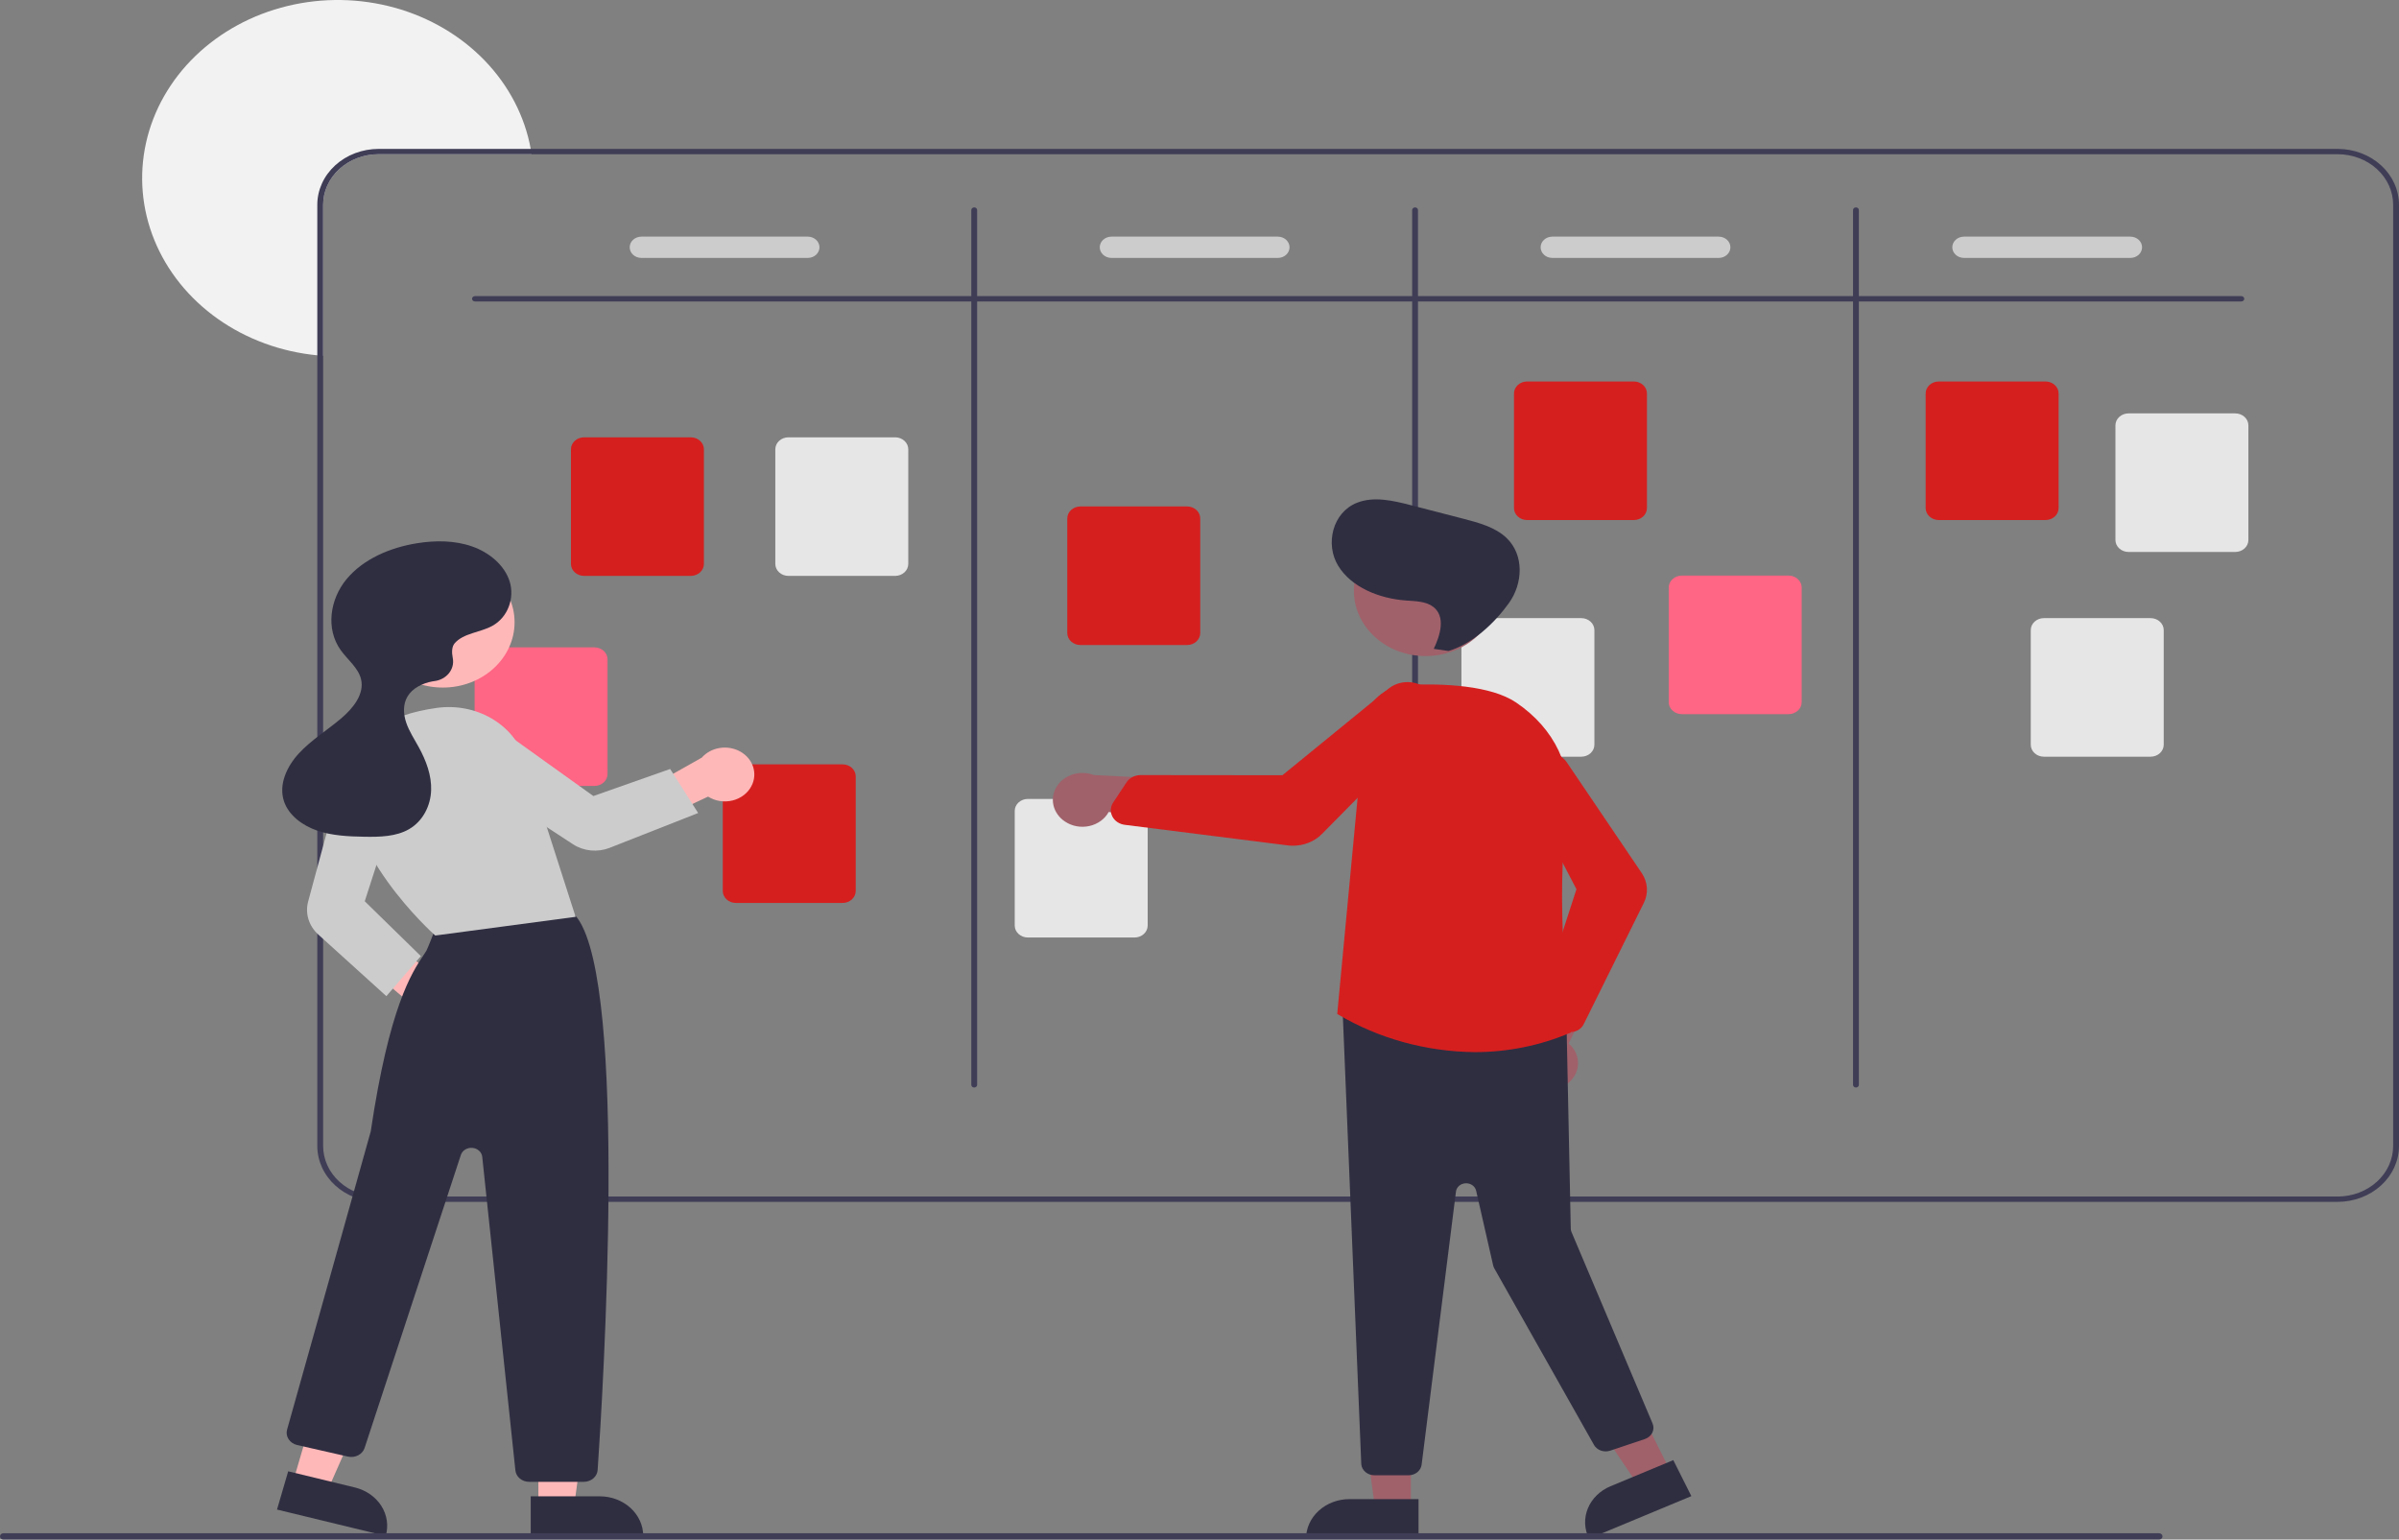 <svg width="617" height="396" viewBox="0 0 617 396" fill="none" xmlns="http://www.w3.org/2000/svg">
<rect x="0" y="0" width="617" height="396" fill="#808080" stroke="none"/>
<g clip-path="url(#clip0_379_1157)">
<path d="M136.722 39.668H97.374C93.591 39.671 89.965 41.041 87.29 43.477C84.615 45.913 83.111 49.217 83.107 52.662V91.516C82.604 91.489 82.101 91.448 81.605 91.393C72.284 90.5 63.421 87.252 56.017 82.017C48.614 76.782 42.963 69.767 39.702 61.763C36.441 53.759 35.7 45.085 37.563 36.718C39.425 28.351 43.817 20.624 50.242 14.409C56.668 8.194 64.872 3.737 73.93 1.541C82.988 -0.654 92.539 -0.502 101.507 1.982C110.475 4.466 118.502 9.183 124.684 15.599C130.867 22.016 134.958 29.879 136.496 38.3C136.579 38.751 136.654 39.209 136.722 39.668Z" fill="#F2F2F2"/>
<path d="M601.231 38.3H97.374C93.194 38.304 89.185 39.819 86.229 42.511C83.273 45.204 81.61 48.854 81.606 52.662V294.772C81.61 298.58 83.273 302.231 86.229 304.923C89.185 307.616 93.194 309.131 97.374 309.135H601.231C605.412 309.131 609.42 307.616 612.376 304.923C615.333 302.231 616.995 298.58 617 294.772V52.662C616.995 48.854 615.333 45.204 612.376 42.511C609.42 39.819 605.412 38.304 601.231 38.3ZM615.498 294.772C615.495 298.218 613.991 301.521 611.316 303.957C608.641 306.394 605.014 307.764 601.231 307.767H97.374C93.592 307.764 89.965 306.394 87.29 303.957C84.615 301.521 83.111 298.218 83.107 294.772V52.662C83.111 49.217 84.615 45.913 87.29 43.477C89.965 41.041 93.592 39.671 97.374 39.668H601.231C605.014 39.671 608.641 41.041 611.316 43.477C613.991 45.913 615.495 49.217 615.498 52.662V294.772Z" fill="#3F3D56"/>
<path d="M576.451 77.537H122.154C121.955 77.537 121.764 77.464 121.623 77.336C121.482 77.208 121.403 77.034 121.403 76.853C121.403 76.671 121.482 76.497 121.623 76.369C121.764 76.241 121.955 76.169 122.154 76.169H576.451C576.65 76.169 576.841 76.241 576.982 76.369C577.123 76.497 577.202 76.671 577.202 76.853C577.202 77.034 577.123 77.208 576.982 77.336C576.841 77.464 576.65 77.537 576.451 77.537Z" fill="#3F3D56"/>
<path d="M250.559 279.726C250.36 279.726 250.169 279.654 250.028 279.526C249.887 279.397 249.808 279.223 249.808 279.042V54.03C249.808 53.849 249.887 53.675 250.028 53.547C250.169 53.418 250.36 53.346 250.559 53.346C250.758 53.346 250.949 53.418 251.09 53.547C251.231 53.675 251.31 53.849 251.31 54.03V279.042C251.31 279.223 251.231 279.397 251.09 279.526C250.949 279.654 250.758 279.726 250.559 279.726Z" fill="#3F3D56"/>
<path d="M363.945 279.726C363.746 279.726 363.555 279.654 363.414 279.526C363.273 279.397 363.194 279.223 363.194 279.042V54.03C363.194 53.849 363.273 53.675 363.414 53.547C363.555 53.418 363.746 53.346 363.945 53.346C364.144 53.346 364.335 53.418 364.476 53.547C364.617 53.675 364.696 53.849 364.696 54.03V279.042C364.696 279.223 364.617 279.397 364.476 279.526C364.335 279.654 364.144 279.726 363.945 279.726Z" fill="#3F3D56"/>
<path d="M477.332 279.726C477.133 279.726 476.942 279.654 476.801 279.526C476.66 279.397 476.581 279.223 476.581 279.042V54.03C476.581 53.849 476.66 53.675 476.801 53.547C476.942 53.418 477.133 53.346 477.332 53.346C477.531 53.346 477.722 53.418 477.863 53.547C478.004 53.675 478.083 53.849 478.083 54.03V279.042C478.083 279.223 478.004 279.397 477.863 279.526C477.722 279.654 477.531 279.726 477.332 279.726Z" fill="#3F3D56"/>
<path d="M177.658 148.13H150.22C149.324 148.129 148.465 147.804 147.832 147.227C147.198 146.65 146.842 145.868 146.841 145.052V115.562C146.842 114.746 147.198 113.963 147.832 113.386C148.465 112.809 149.324 112.485 150.22 112.484H177.658C178.554 112.485 179.413 112.809 180.046 113.386C180.68 113.963 181.036 114.746 181.037 115.562V145.052C181.036 145.868 180.68 146.65 180.046 147.227C179.413 147.804 178.554 148.129 177.658 148.13Z" fill="#D51F1F"/>
<path d="M216.705 232.253H189.267C188.371 232.252 187.512 231.927 186.879 231.35C186.245 230.773 185.889 229.991 185.888 229.175V199.685C185.889 198.869 186.245 198.086 186.879 197.509C187.512 196.932 188.371 196.608 189.267 196.607H216.705C217.601 196.608 218.46 196.932 219.093 197.509C219.727 198.086 220.083 198.869 220.084 199.685V229.175C220.083 229.991 219.727 230.773 219.093 231.35C218.46 231.927 217.601 232.252 216.705 232.253Z" fill="#D51F1F"/>
<path d="M305.312 165.912H277.874C276.978 165.911 276.119 165.586 275.485 165.01C274.852 164.433 274.496 163.65 274.495 162.834V133.344C274.496 132.528 274.852 131.745 275.485 131.168C276.119 130.591 276.978 130.267 277.874 130.266H305.312C306.208 130.267 307.066 130.591 307.7 131.168C308.333 131.745 308.69 132.528 308.691 133.344V162.834C308.69 163.65 308.333 164.433 307.7 165.01C307.066 165.587 306.208 165.911 305.312 165.912Z" fill="#D51F1F"/>
<path d="M420.2 133.767H392.762C391.866 133.766 391.007 133.442 390.374 132.865C389.74 132.288 389.384 131.506 389.383 130.69V101.199C389.384 100.383 389.74 99.601 390.374 99.024C391.007 98.447 391.866 98.122 392.762 98.121H420.2C421.096 98.122 421.955 98.447 422.588 99.024C423.222 99.601 423.578 100.383 423.579 101.199V130.69C423.578 131.506 423.222 132.288 422.588 132.865C421.955 133.442 421.096 133.766 420.2 133.767Z" fill="#D51F1F"/>
<path d="M526.077 133.767H498.639C497.743 133.766 496.885 133.442 496.251 132.865C495.618 132.288 495.261 131.506 495.26 130.69V101.199C495.261 100.383 495.618 99.601 496.251 99.024C496.885 98.447 497.743 98.122 498.639 98.121H526.077C526.973 98.122 527.832 98.447 528.466 99.024C529.099 99.601 529.455 100.383 529.456 101.199V130.69C529.455 131.506 529.099 132.288 528.466 132.865C527.832 133.442 526.973 133.766 526.077 133.767Z" fill="#D51F1F"/>
<path d="M574.886 141.975H547.448C546.552 141.974 545.693 141.649 545.06 141.072C544.426 140.495 544.07 139.713 544.069 138.897V109.406C544.07 108.59 544.426 107.808 545.06 107.231C545.693 106.654 546.552 106.329 547.448 106.329H574.886C575.782 106.329 576.641 106.654 577.274 107.231C577.908 107.808 578.264 108.59 578.265 109.406V138.897C578.264 139.713 577.908 140.495 577.274 141.072C576.641 141.649 575.782 141.974 574.886 141.975Z" fill="#E6E6E6"/>
<path d="M553.11 194.637H525.672C524.776 194.636 523.917 194.311 523.284 193.734C522.65 193.157 522.294 192.375 522.293 191.559V162.069C522.294 161.253 522.65 160.47 523.284 159.893C523.917 159.316 524.776 158.992 525.672 158.991H553.11C554.006 158.992 554.865 159.316 555.498 159.893C556.132 160.47 556.488 161.253 556.489 162.069V191.559C556.488 192.375 556.132 193.157 555.498 193.734C554.865 194.311 554.006 194.636 553.11 194.637Z" fill="#E6E6E6"/>
<path d="M459.998 183.694H432.56C431.664 183.693 430.805 183.369 430.171 182.792C429.538 182.215 429.182 181.432 429.181 180.616V151.126C429.182 150.31 429.538 149.527 430.171 148.95C430.805 148.374 431.664 148.049 432.56 148.048H459.998C460.894 148.049 461.753 148.374 462.386 148.95C463.019 149.527 463.376 150.31 463.377 151.126V180.616C463.376 181.432 463.019 182.215 462.386 182.792C461.753 183.369 460.894 183.693 459.998 183.694Z" fill="#FF6584"/>
<path d="M406.684 194.637H379.246C378.35 194.636 377.491 194.311 376.857 193.734C376.224 193.157 375.868 192.375 375.867 191.559V162.069C375.868 161.253 376.224 160.47 376.857 159.893C377.491 159.316 378.35 158.992 379.246 158.991H406.684C407.58 158.992 408.439 159.316 409.072 159.893C409.705 160.47 410.062 161.253 410.063 162.069V191.559C410.062 192.375 409.705 193.157 409.072 193.734C408.439 194.311 407.58 194.636 406.684 194.637Z" fill="#E6E6E6"/>
<path d="M291.795 241.144H264.357C263.461 241.143 262.602 240.818 261.969 240.241C261.335 239.664 260.979 238.882 260.978 238.066V208.576C260.979 207.76 261.335 206.977 261.969 206.4C262.602 205.823 263.461 205.499 264.357 205.498H291.795C292.691 205.499 293.55 205.823 294.183 206.4C294.817 206.977 295.173 207.76 295.174 208.576V238.066C295.173 238.882 294.817 239.664 294.183 240.241C293.55 240.818 292.691 241.143 291.795 241.144Z" fill="#E6E6E6"/>
<path d="M152.878 202.16H125.44C124.544 202.159 123.685 201.835 123.052 201.258C122.418 200.681 122.062 199.898 122.061 199.082V169.592C122.062 168.776 122.418 167.993 123.052 167.417C123.685 166.84 124.544 166.515 125.44 166.514H152.878C153.774 166.515 154.633 166.84 155.266 167.417C155.9 167.993 156.256 168.776 156.257 169.592V199.082C156.256 199.898 155.9 200.681 155.266 201.258C154.633 201.835 153.774 202.159 152.878 202.16Z" fill="#FF6584"/>
<path d="M230.221 148.13H202.783C201.887 148.129 201.028 147.804 200.395 147.227C199.761 146.65 199.405 145.868 199.404 145.052V115.562C199.405 114.746 199.761 113.963 200.395 113.386C201.028 112.809 201.887 112.485 202.783 112.484H230.221C231.117 112.485 231.976 112.809 232.609 113.386C233.243 113.963 233.599 114.746 233.6 115.562V145.052C233.599 145.868 233.243 146.65 232.609 147.227C231.976 147.804 231.117 148.129 230.221 148.13Z" fill="#E6E6E6"/>
<path d="M207.757 66.341H164.956C164.159 66.341 163.395 66.053 162.832 65.54C162.269 65.026 161.952 64.331 161.952 63.605C161.952 62.88 162.269 62.184 162.832 61.671C163.395 61.158 164.159 60.869 164.956 60.869H207.757C208.554 60.869 209.318 61.158 209.881 61.671C210.444 62.184 210.761 62.88 210.761 63.605C210.761 64.331 210.444 65.026 209.881 65.54C209.318 66.053 208.554 66.341 207.757 66.341Z" fill="#CCCCCC"/>
<path d="M328.653 66.341H285.851C285.055 66.341 284.291 66.053 283.727 65.54C283.164 65.026 282.848 64.331 282.848 63.605C282.848 62.88 283.164 62.184 283.727 61.671C284.291 61.158 285.055 60.869 285.851 60.869H328.653C329.449 60.869 330.213 61.158 330.777 61.671C331.34 62.184 331.656 62.88 331.656 63.605C331.656 64.331 331.34 65.026 330.777 65.54C330.213 66.053 329.449 66.341 328.653 66.341Z" fill="#CCCCCC"/>
<path d="M442.04 66.341H399.238C398.441 66.341 397.677 66.053 397.114 65.54C396.551 65.026 396.234 64.331 396.234 63.605C396.234 62.88 396.551 62.184 397.114 61.671C397.677 61.158 398.441 60.869 399.238 60.869H442.04C442.836 60.869 443.6 61.158 444.163 61.671C444.727 62.184 445.043 62.88 445.043 63.605C445.043 64.331 444.727 65.026 444.163 65.54C443.6 66.053 442.836 66.341 442.04 66.341Z" fill="#CCCCCC"/>
<path d="M547.917 66.341H505.115C504.319 66.341 503.555 66.053 502.992 65.54C502.428 65.026 502.112 64.331 502.112 63.605C502.112 62.88 502.428 62.184 502.992 61.671C503.555 61.158 504.319 60.869 505.115 60.869H547.917C548.714 60.869 549.478 61.158 550.041 61.671C550.604 62.184 550.921 62.88 550.921 63.605C550.921 64.331 550.604 65.026 550.041 65.54C549.478 66.053 548.714 66.341 547.917 66.341Z" fill="#CCCCCC"/>
<path d="M111.892 266.657C110.793 266.559 109.731 266.243 108.781 265.731C107.831 265.219 107.016 264.523 106.393 263.693C105.771 262.863 105.355 261.918 105.176 260.926C104.998 259.934 105.06 258.918 105.359 257.95L86.111 241.631L96.288 239.28L115.215 253.262C116.967 253.827 118.43 254.958 119.328 256.44C120.226 257.922 120.495 259.653 120.086 261.304C119.676 262.955 118.616 264.412 117.105 265.398C115.595 266.385 113.74 266.833 111.892 266.657Z" fill="#FFB8B8"/>
<path d="M138.47 387.275H147.676L152.055 354.934H138.468L138.47 387.275Z" fill="#FFB8B8"/>
<path d="M165.43 395.06L136.497 395.061L136.497 384.88L154.251 384.879C157.216 384.879 160.059 385.952 162.156 387.861C164.252 389.77 165.43 392.36 165.43 395.06Z" fill="#2F2E41"/>
<path d="M75.35 381.221L84.246 383.378L97.613 353.152L84.484 349.969L75.35 381.221Z" fill="#FFB8B8"/>
<path d="M99.204 395.063L71.245 388.285L74.12 378.446L91.277 382.605C94.142 383.3 96.587 385.002 98.073 387.339C99.56 389.675 99.967 392.453 99.204 395.063Z" fill="#2F2E41"/>
<path d="M150.152 381.152H136.104C135.217 381.155 134.361 380.855 133.704 380.312C133.047 379.768 132.637 379.021 132.555 378.216L124.028 297.559C123.965 296.968 123.679 296.414 123.218 295.994C122.757 295.573 122.15 295.312 121.5 295.254C120.851 295.196 120.199 295.346 119.658 295.677C119.116 296.009 118.717 296.501 118.53 297.071L93.771 372.439C93.509 373.24 92.917 373.918 92.12 374.332C91.323 374.745 90.38 374.862 89.49 374.659L76.422 371.683C75.966 371.579 75.537 371.394 75.16 371.138C74.783 370.883 74.465 370.562 74.224 370.194C73.983 369.826 73.825 369.419 73.758 368.995C73.691 368.571 73.717 368.139 73.834 367.725C74.047 366.965 95.168 291.79 95.352 291.017C100.137 258.894 105.862 250.286 108.938 245.663C109.193 245.28 109.427 244.928 109.637 244.595C109.901 244.179 111.524 240.051 112.553 237.37C112.687 236.934 112.919 236.528 113.233 236.177C113.548 235.827 113.939 235.539 114.382 235.333C127.305 229.314 142.426 233.481 146.753 234.901C147.47 235.131 148.086 235.567 148.508 236.143C161.488 253.974 155.118 357.534 153.709 378.113C153.651 378.936 153.25 379.708 152.59 380.273C151.929 380.837 151.057 381.152 150.152 381.152Z" fill="#2F2E41"/>
<path d="M113.9 176.853C124.086 176.853 132.343 169.333 132.343 160.055C132.343 150.778 124.086 143.257 113.9 143.257C103.714 143.257 95.457 150.778 95.457 160.055C95.457 169.333 103.714 176.853 113.9 176.853Z" fill="#FFB8B8"/>
<path d="M111.946 240.631L111.814 240.514C111.565 240.295 86.992 218.369 90.172 198.094C91.532 189.422 99.236 183.881 112.45 182.069C117.304 181.413 122.256 182.374 126.395 184.777C130.533 187.179 133.581 190.861 134.977 195.147L148.042 235.83L111.946 240.631Z" fill="#CCCCCC"/>
<path d="M99.369 256.227L81.859 240.379C80.662 239.29 79.793 237.938 79.335 236.453C78.877 234.969 78.847 233.403 79.246 231.905L87.723 200.499C87.977 199.558 88.44 198.675 89.084 197.903C89.728 197.132 90.539 196.489 91.467 196.015C92.394 195.54 93.419 195.244 94.478 195.145C95.536 195.046 96.605 195.146 97.62 195.438C99.553 196.006 101.168 197.236 102.122 198.87C103.077 200.503 103.296 202.41 102.733 204.188L93.809 231.816L108.24 245.93L99.369 256.227Z" fill="#CCCCCC"/>
<path d="M193.286 202.143C192.823 203.056 192.146 203.865 191.302 204.514C190.459 205.162 189.47 205.634 188.404 205.897C187.338 206.16 186.223 206.207 185.135 206.034C184.048 205.861 183.015 205.474 182.11 204.898L158.734 215.933L159.768 206.559L180.49 194.879C181.652 193.558 183.306 192.671 185.138 192.386C186.97 192.102 188.853 192.439 190.431 193.334C192.008 194.23 193.17 195.621 193.696 197.245C194.222 198.868 194.076 200.611 193.286 202.143Z" fill="#FFB8B8"/>
<path d="M179.557 209.121L156.77 218.089C155.253 218.682 153.595 218.908 151.954 218.748C150.313 218.588 148.745 218.046 147.401 217.174L118.424 198.264C117.56 197.699 116.831 196.979 116.284 196.148C115.737 195.317 115.383 194.393 115.244 193.432C115.105 192.471 115.184 191.495 115.477 190.563C115.769 189.631 116.268 188.764 116.942 188.015C118.239 186.59 120.094 185.682 122.114 185.482C124.133 185.282 126.159 185.806 127.762 186.942L152.608 204.753L172.357 197.794L179.557 209.121Z" fill="#CCCCCC"/>
<path d="M116.958 165.438C119.233 162.842 123.484 162.702 126.609 160.989C130.703 158.746 132.395 153.732 131.076 149.55C129.757 145.368 125.866 142.108 121.405 140.549C116.945 138.99 111.982 138.971 107.276 139.725C100.27 140.847 93.373 143.825 89.1 149.005C84.827 154.185 83.739 161.771 87.612 167.206C89.392 169.704 92.139 171.766 92.85 174.672C93.783 178.488 90.844 182.169 87.695 184.826C84.109 187.853 79.993 190.389 76.851 193.801C73.708 197.213 71.613 201.876 73.047 206.134C74.248 209.701 77.744 212.33 81.578 213.646C85.412 214.962 89.587 215.152 93.684 215.225C97.661 215.296 101.886 215.208 105.237 213.255C108.824 211.164 110.74 207.196 110.881 203.319C111.023 199.442 109.6 195.644 107.694 192.175C106.557 190.107 105.236 188.104 104.481 185.896C103.726 183.689 103.595 181.184 104.805 179.151C106.076 177.014 108.647 175.725 111.265 175.257C111.401 175.232 111.545 175.211 111.696 175.191C112.441 175.103 113.159 174.878 113.805 174.531C114.452 174.183 115.015 173.719 115.46 173.167C115.904 172.616 116.221 171.988 116.392 171.322C116.562 170.655 116.583 169.964 116.452 169.29C116.153 167.776 116.179 166.326 116.958 165.438Z" fill="#2F2E41"/>
<path d="M362.859 387.991H353.653L349.273 355.65L362.86 355.651L362.859 387.991Z" fill="#A0616A"/>
<path d="M347.077 385.596H364.831V395.777H335.898C335.898 394.44 336.188 393.116 336.749 391.881C337.311 390.646 338.135 389.523 339.173 388.578C340.211 387.632 341.443 386.882 342.799 386.371C344.155 385.859 345.609 385.596 347.077 385.596Z" fill="#2F2E41"/>
<path d="M429.655 378.494L421.282 381.977L402.544 354.217L414.903 349.075L429.655 378.494Z" fill="#A0616A"/>
<path d="M414.208 382.286L430.357 375.568L435.001 384.829L408.684 395.778C408.074 394.561 407.733 393.248 407.681 391.912C407.628 390.575 407.865 389.243 408.378 387.99C408.891 386.737 409.67 385.589 410.67 384.61C411.67 383.632 412.872 382.842 414.208 382.286Z" fill="#2F2E41"/>
<path d="M402.846 278.944C403.728 278.34 404.454 277.566 404.972 276.679C405.491 275.791 405.789 274.81 405.846 273.806C405.904 272.802 405.719 271.799 405.304 270.867C404.89 269.935 404.256 269.097 403.448 268.413L414.269 246.048L400.521 248.171L392.353 269.083C391.18 270.396 390.576 272.055 390.657 273.746C390.738 275.438 391.497 277.043 392.79 278.259C394.084 279.474 395.822 280.215 397.675 280.342C399.528 280.468 401.368 279.971 402.846 278.944Z" fill="#A0616A"/>
<path d="M362.272 379.464H353.477C352.624 379.461 351.804 379.166 351.179 378.637C350.555 378.108 350.172 377.384 350.107 376.609L345.311 259.96C345.275 259.513 345.347 259.064 345.522 258.645C345.697 258.226 345.969 257.847 346.322 257.534C346.674 257.221 347.097 256.982 347.561 256.833C348.026 256.685 348.52 256.63 349.01 256.674L399.872 261.593C400.696 261.667 401.462 262.013 402.025 262.567C402.587 263.121 402.906 263.844 402.922 264.598L403.988 316.054C403.994 316.333 404.053 316.609 404.164 316.87L425.028 366.149C425.189 366.529 425.265 366.936 425.253 367.343C425.24 367.751 425.138 368.153 424.954 368.525C424.769 368.896 424.505 369.231 424.177 369.509C423.849 369.787 423.463 370.002 423.043 370.143L414.131 373.134C413.357 373.394 412.505 373.387 411.737 373.114C410.968 372.841 410.335 372.322 409.958 371.654L384.328 326.263C384.188 326.016 384.086 325.753 384.024 325.481L379.646 306.267C379.519 305.71 379.178 305.212 378.685 304.863C378.191 304.514 377.578 304.337 376.954 304.362C376.33 304.388 375.736 304.615 375.279 305.004C374.823 305.392 374.533 305.915 374.462 306.481L365.629 376.736C365.535 377.487 365.141 378.18 364.522 378.683C363.902 379.186 363.102 379.464 362.272 379.464Z" fill="#2F2E41"/>
<path d="M366.651 168.751C376.837 168.751 385.094 161.231 385.094 151.953C385.094 142.676 376.837 135.155 366.651 135.155C356.465 135.155 348.208 142.676 348.208 151.953C348.208 161.231 356.465 168.751 366.651 168.751Z" fill="#A0616A"/>
<path d="M379.299 270.626C366.792 270.5 354.583 267.132 344.102 260.915L343.922 260.802L343.941 260.604L350.996 185.772C351.239 183.233 352.483 180.86 354.498 179.092C356.513 177.325 359.163 176.281 361.958 176.155C371.101 175.772 383.382 176.255 389.956 180.714C399.891 187.454 404.68 197.603 403.094 208.559C399.805 231.278 403.53 261.925 403.966 265.344L403.998 265.591L403.75 265.694C396.091 268.94 387.746 270.623 379.299 270.626Z" fill="#D51F1F"/>
<path d="M403.881 265.471C403.361 265.471 402.847 265.372 402.372 265.181C401.896 264.99 401.469 264.711 401.117 264.362L397.083 260.353C396.647 259.918 396.342 259.387 396.196 258.813C396.05 258.238 396.069 257.64 396.25 257.074L405.449 228.716L391.453 201.944C390.799 200.691 390.639 199.271 390.999 197.923C391.317 196.74 392.021 195.672 393.018 194.861C394.016 194.049 395.26 193.532 396.587 193.378C397.913 193.224 399.26 193.439 400.449 193.996C401.639 194.553 402.615 195.425 403.249 196.498L422.243 224.568C423.014 225.706 423.467 227 423.561 228.336C423.656 229.671 423.389 231.007 422.784 232.226L407.307 263.458C407.053 263.974 406.661 264.425 406.167 264.768C405.673 265.112 405.093 265.339 404.479 265.428C404.282 265.457 404.082 265.471 403.881 265.471Z" fill="#D51F1F"/>
<path d="M273.883 211.301C274.769 211.901 275.788 212.317 276.87 212.519C277.951 212.722 279.068 212.706 280.142 212.472C281.215 212.239 282.22 211.794 283.084 211.169C283.949 210.544 284.653 209.754 285.146 208.854L311.756 211.997L305.641 200.584L281.308 199.349C279.594 198.694 277.676 198.636 275.918 199.184C274.159 199.731 272.682 200.848 271.767 202.321C270.852 203.794 270.562 205.522 270.952 207.177C271.342 208.832 272.385 210.299 273.883 211.301Z" fill="#A0616A"/>
<path d="M332.537 217.534C332.074 217.534 331.611 217.505 331.152 217.447L289.288 212.159C288.604 212.073 287.954 211.834 287.397 211.462C286.84 211.091 286.393 210.599 286.096 210.031C286.001 209.848 285.921 209.658 285.858 209.464C285.696 208.959 285.65 208.429 285.725 207.907C285.799 207.385 285.991 206.884 286.289 206.433L289.754 201.202C290.126 200.643 290.651 200.18 291.276 199.858C291.901 199.537 292.607 199.367 293.325 199.365H293.331L329.821 199.403L357.075 177.163C358.343 176.131 359.962 175.528 361.661 175.454C363.152 175.391 364.63 175.741 365.898 176.459C367.166 177.176 368.166 178.227 368.766 179.472C369.365 180.718 369.536 182.099 369.256 183.435C368.976 184.771 368.258 185.998 367.197 186.954L340.003 214.502C339.062 215.456 337.91 216.219 336.624 216.742C335.338 217.264 333.946 217.534 332.537 217.534Z" fill="#D51F1F"/>
<path d="M368.748 166.897C370.433 163.344 371.859 158.613 368.627 156.101C366.752 154.644 364.051 154.641 361.594 154.46C354.673 153.949 347.548 151.049 344.165 145.526C340.782 140.002 342.671 131.789 349.054 129.297C353.356 127.618 358.288 128.762 362.791 129.925L376.312 133.417C380.329 134.455 384.547 135.599 387.439 138.342C392.052 142.718 391.707 150.114 388.043 155.179C384.38 160.245 378.863 165.528 372.546 167.451L368.748 166.897Z" fill="#2F2E41"/>
<path d="M555.282 396H0.894C0.777 396 0.66 395.979 0.551 395.939C0.443 395.898 0.344 395.838 0.26 395.762C0.177 395.687 0.111 395.597 0.066 395.498C0.021 395.399 -0.002 395.293 -0.002 395.186C-0.002 395.078 0.021 394.972 0.066 394.873C0.111 394.775 0.177 394.685 0.26 394.609C0.344 394.533 0.443 394.473 0.551 394.433C0.66 394.392 0.777 394.371 0.894 394.371H555.282C555.4 394.371 555.516 394.392 555.625 394.433C555.734 394.473 555.833 394.533 555.916 394.609C555.999 394.685 556.065 394.775 556.111 394.873C556.156 394.972 556.179 395.078 556.179 395.186C556.179 395.293 556.156 395.399 556.111 395.498C556.065 395.597 555.999 395.687 555.916 395.762C555.833 395.838 555.734 395.898 555.625 395.939C555.516 395.979 555.4 396 555.282 396Z" fill="#3F3D56"/>
</g>
<defs>
<clipPath id="clip0_379_1157">
<rect width="617" height="396" fill="white"/>
</clipPath>
</defs>
</svg>
